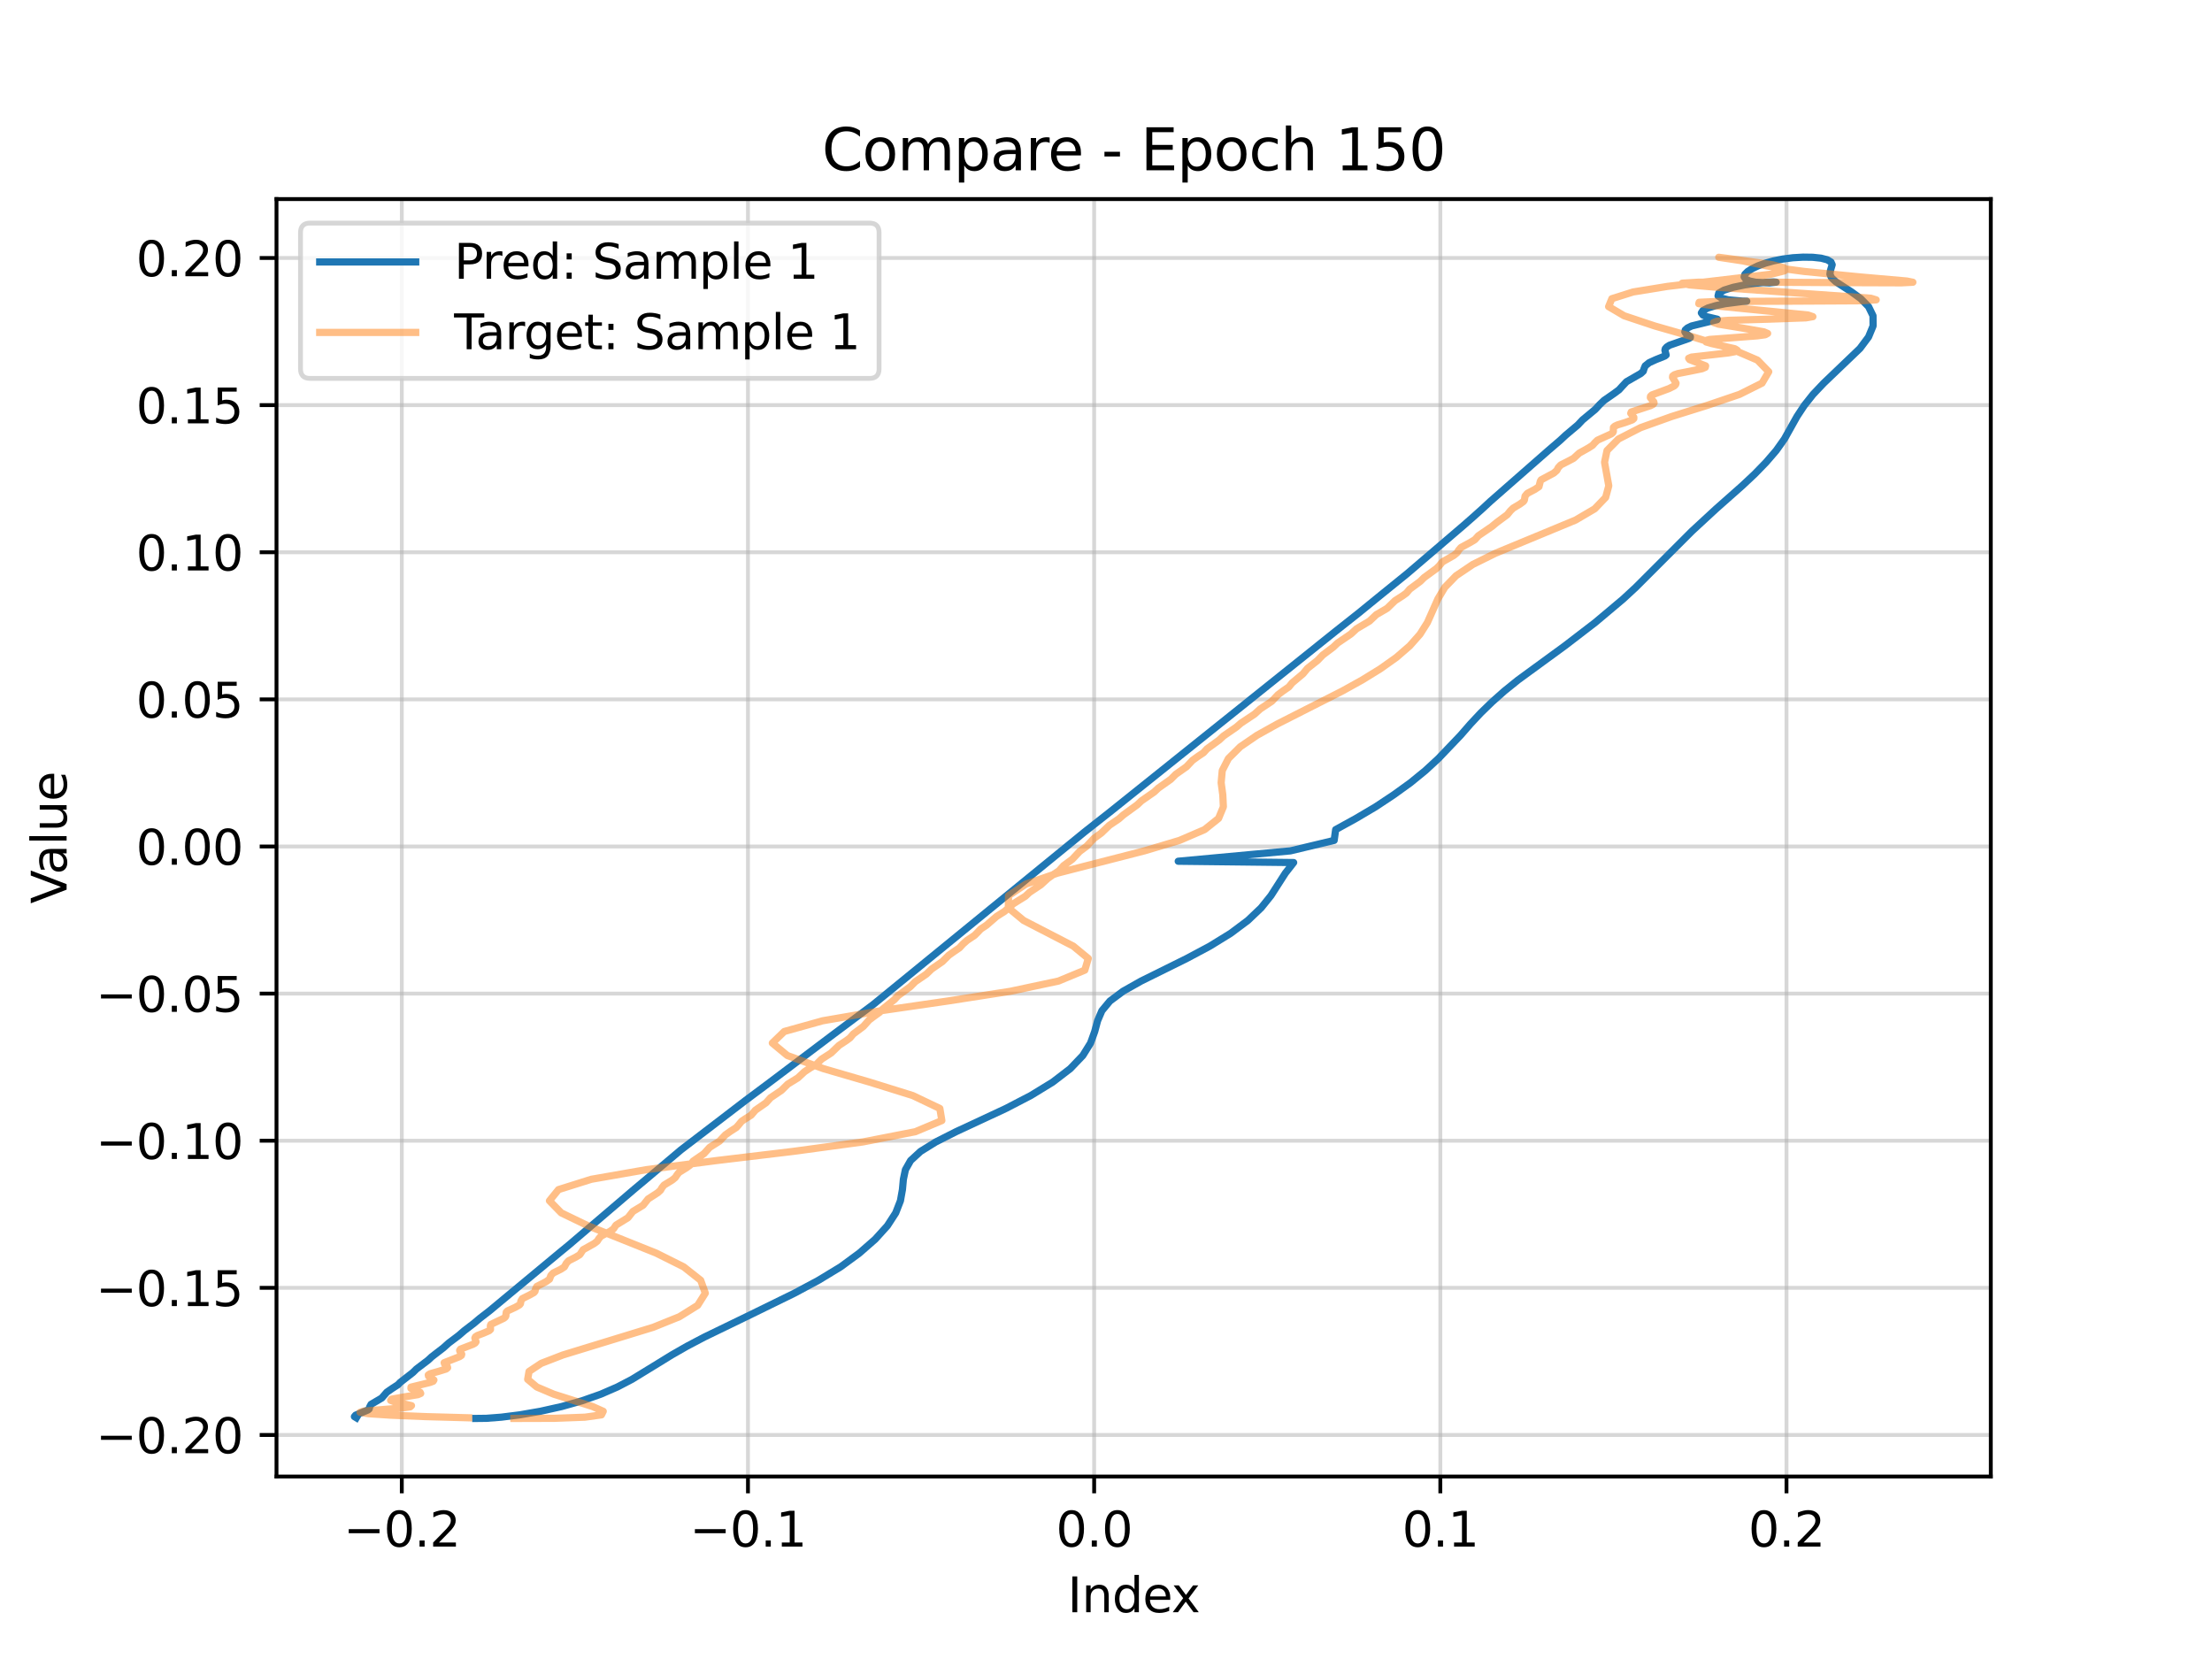 <?xml version="1.0" encoding="utf-8" standalone="no"?>
<!DOCTYPE svg PUBLIC "-//W3C//DTD SVG 1.1//EN"
  "http://www.w3.org/Graphics/SVG/1.1/DTD/svg11.dtd">
<svg xmlns:xlink="http://www.w3.org/1999/xlink" width="460.8pt" height="345.6pt" viewBox="0 0 460.8 345.6" xmlns="http://www.w3.org/2000/svg" version="1.1">
 <defs>
  <style type="text/css">*{stroke-linejoin: round; stroke-linecap: butt}</style>
 </defs>
 <g id="figure_1">
  <g id="patch_1">
   <path d="M 0 345.6 
L 460.8 345.6 
L 460.8 0 
L 0 0 
z
" style="fill: #ffffff"/>
  </g>
  <g id="axes_1">
   <g id="patch_2">
    <path d="M 57.6 307.584 
L 414.72 307.584 
L 414.72 41.472 
L 57.6 41.472 
z
" style="fill: #ffffff"/>
   </g>
   <g id="matplotlib.axis_1">
    <g id="xtick_1">
     <g id="line2d_1">
      <path d="M 83.703 307.584 
L 83.703 41.472 
" clip-path="url(#p3ad47a9508)" style="fill: none; stroke: #b0b0b0; stroke-opacity: 0.5; stroke-width: 0.8; stroke-linecap: square"/>
     </g>
     <g id="line2d_2">
      <defs>
       <path id="mff35f68453" d="M 0 0 
L 0 3.5 
" style="stroke: #000000; stroke-width: 0.8"/>
      </defs>
      <g>
       <use xlink:href="#mff35f68453" x="83.703" y="307.584" style="stroke: #000000; stroke-width: 0.8"/>
      </g>
     </g>
     <g id="text_1">
      <!-- −0.2 -->
      <g transform="translate(71.562 322.182) scale(0.1 -0.1)">
       <defs>
        <path id="DejaVuSans-2212" d="M 678 2272 
L 4684 2272 
L 4684 1741 
L 678 1741 
L 678 2272 
z
" transform="scale(0.016)"/>
        <path id="DejaVuSans-30" d="M 2034 4250 
Q 1547 4250 1301 3770 
Q 1056 3291 1056 2328 
Q 1056 1369 1301 889 
Q 1547 409 2034 409 
Q 2525 409 2770 889 
Q 3016 1369 3016 2328 
Q 3016 3291 2770 3770 
Q 2525 4250 2034 4250 
z
M 2034 4750 
Q 2819 4750 3233 4129 
Q 3647 3509 3647 2328 
Q 3647 1150 3233 529 
Q 2819 -91 2034 -91 
Q 1250 -91 836 529 
Q 422 1150 422 2328 
Q 422 3509 836 4129 
Q 1250 4750 2034 4750 
z
" transform="scale(0.016)"/>
        <path id="DejaVuSans-2e" d="M 684 794 
L 1344 794 
L 1344 0 
L 684 0 
L 684 794 
z
" transform="scale(0.016)"/>
        <path id="DejaVuSans-32" d="M 1228 531 
L 3431 531 
L 3431 0 
L 469 0 
L 469 531 
Q 828 903 1448 1529 
Q 2069 2156 2228 2338 
Q 2531 2678 2651 2914 
Q 2772 3150 2772 3378 
Q 2772 3750 2511 3984 
Q 2250 4219 1831 4219 
Q 1534 4219 1204 4116 
Q 875 4013 500 3803 
L 500 4441 
Q 881 4594 1212 4672 
Q 1544 4750 1819 4750 
Q 2544 4750 2975 4387 
Q 3406 4025 3406 3419 
Q 3406 3131 3298 2873 
Q 3191 2616 2906 2266 
Q 2828 2175 2409 1742 
Q 1991 1309 1228 531 
z
" transform="scale(0.016)"/>
       </defs>
       <use xlink:href="#DejaVuSans-2212"/>
       <use xlink:href="#DejaVuSans-30" transform="translate(83.789 0)"/>
       <use xlink:href="#DejaVuSans-2e" transform="translate(147.412 0)"/>
       <use xlink:href="#DejaVuSans-32" transform="translate(179.199 0)"/>
      </g>
     </g>
    </g>
    <g id="xtick_2">
     <g id="line2d_3">
      <path d="M 155.817 307.584 
L 155.817 41.472 
" clip-path="url(#p3ad47a9508)" style="fill: none; stroke: #b0b0b0; stroke-opacity: 0.5; stroke-width: 0.8; stroke-linecap: square"/>
     </g>
     <g id="line2d_4">
      <g>
       <use xlink:href="#mff35f68453" x="155.817" y="307.584" style="stroke: #000000; stroke-width: 0.8"/>
      </g>
     </g>
     <g id="text_2">
      <!-- −0.1 -->
      <g transform="translate(143.676 322.182) scale(0.1 -0.1)">
       <defs>
        <path id="DejaVuSans-31" d="M 794 531 
L 1825 531 
L 1825 4091 
L 703 3866 
L 703 4441 
L 1819 4666 
L 2450 4666 
L 2450 531 
L 3481 531 
L 3481 0 
L 794 0 
L 794 531 
z
" transform="scale(0.016)"/>
       </defs>
       <use xlink:href="#DejaVuSans-2212"/>
       <use xlink:href="#DejaVuSans-30" transform="translate(83.789 0)"/>
       <use xlink:href="#DejaVuSans-2e" transform="translate(147.412 0)"/>
       <use xlink:href="#DejaVuSans-31" transform="translate(179.199 0)"/>
      </g>
     </g>
    </g>
    <g id="xtick_3">
     <g id="line2d_5">
      <path d="M 227.932 307.584 
L 227.932 41.472 
" clip-path="url(#p3ad47a9508)" style="fill: none; stroke: #b0b0b0; stroke-opacity: 0.5; stroke-width: 0.8; stroke-linecap: square"/>
     </g>
     <g id="line2d_6">
      <g>
       <use xlink:href="#mff35f68453" x="227.932" y="307.584" style="stroke: #000000; stroke-width: 0.8"/>
      </g>
     </g>
     <g id="text_3">
      <!-- 0.0 -->
      <g transform="translate(219.98 322.182) scale(0.1 -0.1)">
       <use xlink:href="#DejaVuSans-30"/>
       <use xlink:href="#DejaVuSans-2e" transform="translate(63.623 0)"/>
       <use xlink:href="#DejaVuSans-30" transform="translate(95.41 0)"/>
      </g>
     </g>
    </g>
    <g id="xtick_4">
     <g id="line2d_7">
      <path d="M 300.046 307.584 
L 300.046 41.472 
" clip-path="url(#p3ad47a9508)" style="fill: none; stroke: #b0b0b0; stroke-opacity: 0.5; stroke-width: 0.8; stroke-linecap: square"/>
     </g>
     <g id="line2d_8">
      <g>
       <use xlink:href="#mff35f68453" x="300.046" y="307.584" style="stroke: #000000; stroke-width: 0.8"/>
      </g>
     </g>
     <g id="text_4">
      <!-- 0.1 -->
      <g transform="translate(292.095 322.182) scale(0.1 -0.1)">
       <use xlink:href="#DejaVuSans-30"/>
       <use xlink:href="#DejaVuSans-2e" transform="translate(63.623 0)"/>
       <use xlink:href="#DejaVuSans-31" transform="translate(95.41 0)"/>
      </g>
     </g>
    </g>
    <g id="xtick_5">
     <g id="line2d_9">
      <path d="M 372.16 307.584 
L 372.16 41.472 
" clip-path="url(#p3ad47a9508)" style="fill: none; stroke: #b0b0b0; stroke-opacity: 0.5; stroke-width: 0.8; stroke-linecap: square"/>
     </g>
     <g id="line2d_10">
      <g>
       <use xlink:href="#mff35f68453" x="372.16" y="307.584" style="stroke: #000000; stroke-width: 0.8"/>
      </g>
     </g>
     <g id="text_5">
      <!-- 0.2 -->
      <g transform="translate(364.209 322.182) scale(0.1 -0.1)">
       <use xlink:href="#DejaVuSans-30"/>
       <use xlink:href="#DejaVuSans-2e" transform="translate(63.623 0)"/>
       <use xlink:href="#DejaVuSans-32" transform="translate(95.41 0)"/>
      </g>
     </g>
    </g>
    <g id="text_6">
     <!-- Index -->
     <g transform="translate(222.394 335.861) scale(0.1 -0.1)">
      <defs>
       <path id="DejaVuSans-49" d="M 628 4666 
L 1259 4666 
L 1259 0 
L 628 0 
L 628 4666 
z
" transform="scale(0.016)"/>
       <path id="DejaVuSans-6e" d="M 3513 2113 
L 3513 0 
L 2938 0 
L 2938 2094 
Q 2938 2591 2744 2837 
Q 2550 3084 2163 3084 
Q 1697 3084 1428 2787 
Q 1159 2491 1159 1978 
L 1159 0 
L 581 0 
L 581 3500 
L 1159 3500 
L 1159 2956 
Q 1366 3272 1645 3428 
Q 1925 3584 2291 3584 
Q 2894 3584 3203 3211 
Q 3513 2838 3513 2113 
z
" transform="scale(0.016)"/>
       <path id="DejaVuSans-64" d="M 2906 2969 
L 2906 4863 
L 3481 4863 
L 3481 0 
L 2906 0 
L 2906 525 
Q 2725 213 2448 61 
Q 2172 -91 1784 -91 
Q 1150 -91 751 415 
Q 353 922 353 1747 
Q 353 2572 751 3078 
Q 1150 3584 1784 3584 
Q 2172 3584 2448 3432 
Q 2725 3281 2906 2969 
z
M 947 1747 
Q 947 1113 1208 752 
Q 1469 391 1925 391 
Q 2381 391 2643 752 
Q 2906 1113 2906 1747 
Q 2906 2381 2643 2742 
Q 2381 3103 1925 3103 
Q 1469 3103 1208 2742 
Q 947 2381 947 1747 
z
" transform="scale(0.016)"/>
       <path id="DejaVuSans-65" d="M 3597 1894 
L 3597 1613 
L 953 1613 
Q 991 1019 1311 708 
Q 1631 397 2203 397 
Q 2534 397 2845 478 
Q 3156 559 3463 722 
L 3463 178 
Q 3153 47 2828 -22 
Q 2503 -91 2169 -91 
Q 1331 -91 842 396 
Q 353 884 353 1716 
Q 353 2575 817 3079 
Q 1281 3584 2069 3584 
Q 2775 3584 3186 3129 
Q 3597 2675 3597 1894 
z
M 3022 2063 
Q 3016 2534 2758 2815 
Q 2500 3097 2075 3097 
Q 1594 3097 1305 2825 
Q 1016 2553 972 2059 
L 3022 2063 
z
" transform="scale(0.016)"/>
       <path id="DejaVuSans-78" d="M 3513 3500 
L 2247 1797 
L 3578 0 
L 2900 0 
L 1881 1375 
L 863 0 
L 184 0 
L 1544 1831 
L 300 3500 
L 978 3500 
L 1906 2253 
L 2834 3500 
L 3513 3500 
z
" transform="scale(0.016)"/>
      </defs>
      <use xlink:href="#DejaVuSans-49"/>
      <use xlink:href="#DejaVuSans-6e" transform="translate(29.492 0)"/>
      <use xlink:href="#DejaVuSans-64" transform="translate(92.871 0)"/>
      <use xlink:href="#DejaVuSans-65" transform="translate(156.348 0)"/>
      <use xlink:href="#DejaVuSans-78" transform="translate(216.121 0)"/>
     </g>
    </g>
   </g>
   <g id="matplotlib.axis_2">
    <g id="ytick_1">
     <g id="line2d_11">
      <path d="M 57.6 298.93 
L 414.72 298.93 
" clip-path="url(#p3ad47a9508)" style="fill: none; stroke: #b0b0b0; stroke-opacity: 0.5; stroke-width: 0.8; stroke-linecap: square"/>
     </g>
     <g id="line2d_12">
      <defs>
       <path id="mf32de12c0c" d="M 0 0 
L -3.5 0 
" style="stroke: #000000; stroke-width: 0.8"/>
      </defs>
      <g>
       <use xlink:href="#mf32de12c0c" x="57.6" y="298.93" style="stroke: #000000; stroke-width: 0.8"/>
      </g>
     </g>
     <g id="text_7">
      <!-- −0.20 -->
      <g transform="translate(19.955 302.729) scale(0.1 -0.1)">
       <use xlink:href="#DejaVuSans-2212"/>
       <use xlink:href="#DejaVuSans-30" transform="translate(83.789 0)"/>
       <use xlink:href="#DejaVuSans-2e" transform="translate(147.412 0)"/>
       <use xlink:href="#DejaVuSans-32" transform="translate(179.199 0)"/>
       <use xlink:href="#DejaVuSans-30" transform="translate(242.822 0)"/>
      </g>
     </g>
    </g>
    <g id="ytick_2">
     <g id="line2d_13">
      <path d="M 57.6 268.282 
L 414.72 268.282 
" clip-path="url(#p3ad47a9508)" style="fill: none; stroke: #b0b0b0; stroke-opacity: 0.5; stroke-width: 0.8; stroke-linecap: square"/>
     </g>
     <g id="line2d_14">
      <g>
       <use xlink:href="#mf32de12c0c" x="57.6" y="268.282" style="stroke: #000000; stroke-width: 0.8"/>
      </g>
     </g>
     <g id="text_8">
      <!-- −0.15 -->
      <g transform="translate(19.955 272.081) scale(0.1 -0.1)">
       <defs>
        <path id="DejaVuSans-35" d="M 691 4666 
L 3169 4666 
L 3169 4134 
L 1269 4134 
L 1269 2991 
Q 1406 3038 1543 3061 
Q 1681 3084 1819 3084 
Q 2600 3084 3056 2656 
Q 3513 2228 3513 1497 
Q 3513 744 3044 326 
Q 2575 -91 1722 -91 
Q 1428 -91 1123 -41 
Q 819 9 494 109 
L 494 744 
Q 775 591 1075 516 
Q 1375 441 1709 441 
Q 2250 441 2565 725 
Q 2881 1009 2881 1497 
Q 2881 1984 2565 2268 
Q 2250 2553 1709 2553 
Q 1456 2553 1204 2497 
Q 953 2441 691 2322 
L 691 4666 
z
" transform="scale(0.016)"/>
       </defs>
       <use xlink:href="#DejaVuSans-2212"/>
       <use xlink:href="#DejaVuSans-30" transform="translate(83.789 0)"/>
       <use xlink:href="#DejaVuSans-2e" transform="translate(147.412 0)"/>
       <use xlink:href="#DejaVuSans-31" transform="translate(179.199 0)"/>
       <use xlink:href="#DejaVuSans-35" transform="translate(242.822 0)"/>
      </g>
     </g>
    </g>
    <g id="ytick_3">
     <g id="line2d_15">
      <path d="M 57.6 237.634 
L 414.72 237.634 
" clip-path="url(#p3ad47a9508)" style="fill: none; stroke: #b0b0b0; stroke-opacity: 0.5; stroke-width: 0.8; stroke-linecap: square"/>
     </g>
     <g id="line2d_16">
      <g>
       <use xlink:href="#mf32de12c0c" x="57.6" y="237.634" style="stroke: #000000; stroke-width: 0.8"/>
      </g>
     </g>
     <g id="text_9">
      <!-- −0.10 -->
      <g transform="translate(19.955 241.433) scale(0.1 -0.1)">
       <use xlink:href="#DejaVuSans-2212"/>
       <use xlink:href="#DejaVuSans-30" transform="translate(83.789 0)"/>
       <use xlink:href="#DejaVuSans-2e" transform="translate(147.412 0)"/>
       <use xlink:href="#DejaVuSans-31" transform="translate(179.199 0)"/>
       <use xlink:href="#DejaVuSans-30" transform="translate(242.822 0)"/>
      </g>
     </g>
    </g>
    <g id="ytick_4">
     <g id="line2d_17">
      <path d="M 57.6 206.986 
L 414.72 206.986 
" clip-path="url(#p3ad47a9508)" style="fill: none; stroke: #b0b0b0; stroke-opacity: 0.5; stroke-width: 0.8; stroke-linecap: square"/>
     </g>
     <g id="line2d_18">
      <g>
       <use xlink:href="#mf32de12c0c" x="57.6" y="206.986" style="stroke: #000000; stroke-width: 0.8"/>
      </g>
     </g>
     <g id="text_10">
      <!-- −0.05 -->
      <g transform="translate(19.955 210.785) scale(0.1 -0.1)">
       <use xlink:href="#DejaVuSans-2212"/>
       <use xlink:href="#DejaVuSans-30" transform="translate(83.789 0)"/>
       <use xlink:href="#DejaVuSans-2e" transform="translate(147.412 0)"/>
       <use xlink:href="#DejaVuSans-30" transform="translate(179.199 0)"/>
       <use xlink:href="#DejaVuSans-35" transform="translate(242.822 0)"/>
      </g>
     </g>
    </g>
    <g id="ytick_5">
     <g id="line2d_19">
      <path d="M 57.6 176.338 
L 414.72 176.338 
" clip-path="url(#p3ad47a9508)" style="fill: none; stroke: #b0b0b0; stroke-opacity: 0.5; stroke-width: 0.8; stroke-linecap: square"/>
     </g>
     <g id="line2d_20">
      <g>
       <use xlink:href="#mf32de12c0c" x="57.6" y="176.338" style="stroke: #000000; stroke-width: 0.8"/>
      </g>
     </g>
     <g id="text_11">
      <!-- 0.00 -->
      <g transform="translate(28.334 180.137) scale(0.1 -0.1)">
       <use xlink:href="#DejaVuSans-30"/>
       <use xlink:href="#DejaVuSans-2e" transform="translate(63.623 0)"/>
       <use xlink:href="#DejaVuSans-30" transform="translate(95.41 0)"/>
       <use xlink:href="#DejaVuSans-30" transform="translate(159.033 0)"/>
      </g>
     </g>
    </g>
    <g id="ytick_6">
     <g id="line2d_21">
      <path d="M 57.6 145.69 
L 414.72 145.69 
" clip-path="url(#p3ad47a9508)" style="fill: none; stroke: #b0b0b0; stroke-opacity: 0.5; stroke-width: 0.8; stroke-linecap: square"/>
     </g>
     <g id="line2d_22">
      <g>
       <use xlink:href="#mf32de12c0c" x="57.6" y="145.69" style="stroke: #000000; stroke-width: 0.8"/>
      </g>
     </g>
     <g id="text_12">
      <!-- 0.05 -->
      <g transform="translate(28.334 149.489) scale(0.1 -0.1)">
       <use xlink:href="#DejaVuSans-30"/>
       <use xlink:href="#DejaVuSans-2e" transform="translate(63.623 0)"/>
       <use xlink:href="#DejaVuSans-30" transform="translate(95.41 0)"/>
       <use xlink:href="#DejaVuSans-35" transform="translate(159.033 0)"/>
      </g>
     </g>
    </g>
    <g id="ytick_7">
     <g id="line2d_23">
      <path d="M 57.6 115.042 
L 414.72 115.042 
" clip-path="url(#p3ad47a9508)" style="fill: none; stroke: #b0b0b0; stroke-opacity: 0.5; stroke-width: 0.8; stroke-linecap: square"/>
     </g>
     <g id="line2d_24">
      <g>
       <use xlink:href="#mf32de12c0c" x="57.6" y="115.042" style="stroke: #000000; stroke-width: 0.8"/>
      </g>
     </g>
     <g id="text_13">
      <!-- 0.10 -->
      <g transform="translate(28.334 118.841) scale(0.1 -0.1)">
       <use xlink:href="#DejaVuSans-30"/>
       <use xlink:href="#DejaVuSans-2e" transform="translate(63.623 0)"/>
       <use xlink:href="#DejaVuSans-31" transform="translate(95.41 0)"/>
       <use xlink:href="#DejaVuSans-30" transform="translate(159.033 0)"/>
      </g>
     </g>
    </g>
    <g id="ytick_8">
     <g id="line2d_25">
      <path d="M 57.6 84.394 
L 414.72 84.394 
" clip-path="url(#p3ad47a9508)" style="fill: none; stroke: #b0b0b0; stroke-opacity: 0.5; stroke-width: 0.8; stroke-linecap: square"/>
     </g>
     <g id="line2d_26">
      <g>
       <use xlink:href="#mf32de12c0c" x="57.6" y="84.394" style="stroke: #000000; stroke-width: 0.8"/>
      </g>
     </g>
     <g id="text_14">
      <!-- 0.15 -->
      <g transform="translate(28.334 88.193) scale(0.1 -0.1)">
       <use xlink:href="#DejaVuSans-30"/>
       <use xlink:href="#DejaVuSans-2e" transform="translate(63.623 0)"/>
       <use xlink:href="#DejaVuSans-31" transform="translate(95.41 0)"/>
       <use xlink:href="#DejaVuSans-35" transform="translate(159.033 0)"/>
      </g>
     </g>
    </g>
    <g id="ytick_9">
     <g id="line2d_27">
      <path d="M 57.6 53.746 
L 414.72 53.746 
" clip-path="url(#p3ad47a9508)" style="fill: none; stroke: #b0b0b0; stroke-opacity: 0.5; stroke-width: 0.8; stroke-linecap: square"/>
     </g>
     <g id="line2d_28">
      <g>
       <use xlink:href="#mf32de12c0c" x="57.6" y="53.746" style="stroke: #000000; stroke-width: 0.8"/>
      </g>
     </g>
     <g id="text_15">
      <!-- 0.20 -->
      <g transform="translate(28.334 57.545) scale(0.1 -0.1)">
       <use xlink:href="#DejaVuSans-30"/>
       <use xlink:href="#DejaVuSans-2e" transform="translate(63.623 0)"/>
       <use xlink:href="#DejaVuSans-32" transform="translate(95.41 0)"/>
       <use xlink:href="#DejaVuSans-30" transform="translate(159.033 0)"/>
      </g>
     </g>
    </g>
    <g id="text_16">
     <!-- Value -->
     <g transform="translate(13.875 188.259) rotate(-90) scale(0.1 -0.1)">
      <defs>
       <path id="DejaVuSans-56" d="M 1831 0 
L 50 4666 
L 709 4666 
L 2188 738 
L 3669 4666 
L 4325 4666 
L 2547 0 
L 1831 0 
z
" transform="scale(0.016)"/>
       <path id="DejaVuSans-61" d="M 2194 1759 
Q 1497 1759 1228 1600 
Q 959 1441 959 1056 
Q 959 750 1161 570 
Q 1363 391 1709 391 
Q 2188 391 2477 730 
Q 2766 1069 2766 1631 
L 2766 1759 
L 2194 1759 
z
M 3341 1997 
L 3341 0 
L 2766 0 
L 2766 531 
Q 2569 213 2275 61 
Q 1981 -91 1556 -91 
Q 1019 -91 701 211 
Q 384 513 384 1019 
Q 384 1609 779 1909 
Q 1175 2209 1959 2209 
L 2766 2209 
L 2766 2266 
Q 2766 2663 2505 2880 
Q 2244 3097 1772 3097 
Q 1472 3097 1187 3025 
Q 903 2953 641 2809 
L 641 3341 
Q 956 3463 1253 3523 
Q 1550 3584 1831 3584 
Q 2591 3584 2966 3190 
Q 3341 2797 3341 1997 
z
" transform="scale(0.016)"/>
       <path id="DejaVuSans-6c" d="M 603 4863 
L 1178 4863 
L 1178 0 
L 603 0 
L 603 4863 
z
" transform="scale(0.016)"/>
       <path id="DejaVuSans-75" d="M 544 1381 
L 544 3500 
L 1119 3500 
L 1119 1403 
Q 1119 906 1312 657 
Q 1506 409 1894 409 
Q 2359 409 2629 706 
Q 2900 1003 2900 1516 
L 2900 3500 
L 3475 3500 
L 3475 0 
L 2900 0 
L 2900 538 
Q 2691 219 2414 64 
Q 2138 -91 1772 -91 
Q 1169 -91 856 284 
Q 544 659 544 1381 
z
M 1991 3584 
L 1991 3584 
z
" transform="scale(0.016)"/>
      </defs>
      <use xlink:href="#DejaVuSans-56"/>
      <use xlink:href="#DejaVuSans-61" transform="translate(60.658 0)"/>
      <use xlink:href="#DejaVuSans-6c" transform="translate(121.938 0)"/>
      <use xlink:href="#DejaVuSans-75" transform="translate(149.721 0)"/>
      <use xlink:href="#DejaVuSans-65" transform="translate(213.1 0)"/>
     </g>
    </g>
   </g>
   <g id="line2d_29">
    <path d="M 99.106 295.488 
L 101.312 295.462 
L 104.425 295.223 
L 108.269 294.739 
L 112.564 293.997 
L 116.991 293.01 
L 121.258 291.807 
L 125.161 290.432 
L 128.614 288.93 
L 131.653 287.344 
L 137.097 284.009 
L 139.925 282.267 
L 143.094 280.453 
L 146.731 278.538 
L 155.486 274.296 
L 165.499 269.392 
L 170.51 266.706 
L 175.126 263.905 
L 179.027 261.039 
L 182.31 258.168 
L 184.854 255.358 
L 186.594 252.669 
L 187.575 250.146 
L 187.993 247.814 
L 188.192 245.667 
L 188.615 243.67 
L 189.698 241.76 
L 191.767 239.859 
L 194.955 237.881 
L 199.157 235.755 
L 209.543 230.915 
L 214.728 228.225 
L 219.29 225.432 
L 222.953 222.621 
L 225.572 219.883 
L 227.184 217.288 
L 228.051 214.877 
L 228.648 212.647 
L 229.541 210.557 
L 231.217 208.536 
L 233.945 206.5 
L 237.715 204.372 
L 247.224 199.666 
L 252.044 197.092 
L 256.368 194.429 
L 259.956 191.746 
L 262.724 189.112 
L 264.76 186.578 
L 267.771 181.883 
L 269.492 179.683 
L 245.449 179.412 
L 268.813 177.251 
L 277.93 175.069 
L 278.242 172.824 
L 282.478 170.492 
L 286.572 168.072 
L 290.325 165.583 
L 293.828 163.056 
L 296.927 160.526 
L 299.636 158.024 
L 304.269 153.172 
L 306.311 150.826 
L 308.47 148.518 
L 310.826 146.229 
L 313.404 143.941 
L 316.262 141.638 
L 325.971 134.549 
L 332.315 129.678 
L 338.147 124.774 
L 340.771 122.345 
L 352.463 110.651 
L 357.498 106 
L 362.919 101.2 
L 365.53 98.753 
L 367.914 96.298 
L 370.016 93.858 
L 371.724 91.452 
L 374.347 86.765 
L 375.867 84.461 
L 377.695 82.153 
L 379.913 79.815 
L 387.463 72.588 
L 389.25 70.197 
L 390.196 67.906 
L 390.181 65.78 
L 389.253 63.874 
L 387.634 62.22 
L 385.722 60.823 
L 382.432 58.691 
L 381.535 57.86 
L 381.207 57.116 
L 381.297 56.422 
L 381.674 55.143 
L 381.426 54.585 
L 380.664 54.122 
L 379.365 53.784 
L 377.625 53.596 
L 375.613 53.568 
L 373.484 53.695 
L 371.396 53.963 
L 369.465 54.347 
L 367.748 54.822 
L 366.267 55.364 
L 365.038 55.947 
L 364.093 56.547 
L 363.498 57.138 
L 363.332 57.688 
L 363.662 58.166 
L 364.498 58.542 
L 365.752 58.795 
L 368.644 58.931 
L 370.004 58.78 
L 369.474 58.736 
L 368.064 58.792 
L 365.952 58.991 
L 363.476 59.349 
L 361.069 59.847 
L 359.151 60.441 
L 358.047 61.065 
L 357.905 61.647 
L 358.659 62.126 
L 360.047 62.465 
L 363.075 62.733 
L 363.884 62.74 
L 362.979 62.806 
L 359.414 63.263 
L 357.428 63.67 
L 355.789 64.159 
L 354.754 64.682 
L 354.425 65.185 
L 354.746 65.622 
L 355.519 65.967 
L 357.75 66.494 
L 357.703 66.599 
L 352.385 67.91 
L 351.536 68.325 
L 351.072 68.738 
L 350.981 69.122 
L 351.185 69.458 
L 352.146 70.158 
L 352.13 70.331 
L 351.816 70.51 
L 347.781 71.924 
L 347.22 72.287 
L 346.912 72.64 
L 346.836 72.968 
L 347.088 73.956 
L 346.82 74.166 
L 344.941 74.919 
L 343.551 75.553 
L 342.729 76.214 
L 342.479 76.815 
L 342.322 77.332 
L 341.792 77.816 
L 338.826 79.521 
L 337.999 80.403 
L 337.265 81.208 
L 336.195 81.999 
L 334.156 83.41 
L 333.274 84.251 
L 332.301 85.298 
L 329.673 87.481 
L 328.699 88.519 
L 326.158 90.66 
L 325.037 91.706 
L 322.538 93.851 
L 310.425 104.477 
L 308.951 105.849 
L 306.795 107.781 
L 304.937 109.412 
L 293.13 119.508 
L 287.821 123.808 
L 282.941 127.781 
L 278.202 131.528 
L 231.116 169.236 
L 225.955 173.295 
L 181.887 209.278 
L 172.996 215.932 
L 159.864 225.842 
L 155.348 229.209 
L 141.851 239.541 
L 134.39 245.837 
L 132.193 247.673 
L 118.546 259.327 
L 116.68 260.857 
L 101.957 273.086 
L 99.95 274.638 
L 98.754 275.648 
L 96.715 277.207 
L 95.546 278.219 
L 93.467 279.784 
L 92.339 280.796 
L 89.97 282.62 
L 89.157 283.37 
L 86.759 285.186 
L 86.001 285.93 
L 83.351 287.992 
L 82.888 288.475 
L 81.732 289.219 
L 80.576 290.021 
L 79.525 291.237 
L 77.294 292.552 
L 77.019 293.069 
L 76.897 293.516 
L 76.64 293.732 
L 75.475 294.217 
L 74.078 294.809 
L 73.833 295.106 
L 74.238 295.351 
L 74.238 295.351 
" clip-path="url(#p3ad47a9508)" style="fill: none; stroke: #1f77b4; stroke-width: 1.5; stroke-linecap: square"/>
   </g>
   <g id="line2d_30">
    <path d="M 107.058 295.488 
L 115.545 295.462 
L 121.875 295.223 
L 125.295 294.739 
L 125.663 293.997 
L 123.454 293.01 
L 115.35 290.432 
L 111.813 288.93 
L 109.924 287.344 
L 110.207 285.7 
L 112.75 284.009 
L 117.258 282.267 
L 136.082 276.495 
L 141.532 274.296 
L 145.336 271.928 
L 146.929 269.392 
L 145.966 266.706 
L 142.42 263.905 
L 136.683 261.039 
L 122.505 255.358 
L 116.927 252.669 
L 114.459 250.146 
L 116.35 247.814 
L 123.174 245.667 
L 134.594 243.67 
L 149.303 241.76 
L 165.2 239.859 
L 179.782 237.881 
L 190.679 235.755 
L 196.205 233.436 
L 195.786 230.915 
L 190.146 228.225 
L 181.179 225.432 
L 171.537 222.621 
L 164.015 219.883 
L 160.889 217.288 
L 163.381 214.877 
L 171.376 212.647 
L 183.483 210.557 
L 197.399 208.536 
L 210.502 206.5 
L 220.504 204.372 
L 225.987 202.099 
L 226.708 199.666 
L 223.583 197.092 
L 213.232 191.746 
L 210.052 189.112 
L 210.098 186.578 
L 213.715 184.171 
L 220.334 181.883 
L 238.399 177.251 
L 245.715 175.069 
L 250.93 172.824 
L 253.847 170.492 
L 254.852 168.072 
L 254.73 165.583 
L 254.39 163.056 
L 254.616 160.526 
L 255.895 158.024 
L 258.365 155.57 
L 261.869 153.172 
L 266.08 150.826 
L 279.651 143.941 
L 283.797 141.638 
L 287.577 139.308 
L 290.901 136.946 
L 293.671 134.549 
L 295.815 132.124 
L 297.358 129.678 
L 299.535 124.774 
L 300.989 122.345 
L 303.311 119.946 
L 306.817 117.583 
L 311.532 115.255 
L 328.222 108.34 
L 332.204 106 
L 334.486 103.62 
L 335.138 101.2 
L 334.256 96.298 
L 334.771 93.858 
L 337.155 91.452 
L 341.759 89.089 
L 348.246 86.765 
L 355.607 84.461 
L 362.388 82.153 
L 367.063 79.815 
L 368.459 77.435 
L 366.113 75.017 
L 360.449 72.588 
L 352.718 70.197 
L 344.716 67.906 
L 338.337 65.78 
L 335.103 63.874 
L 335.781 62.22 
L 340.211 60.823 
L 347.367 59.661 
L 368.967 57.116 
L 371.741 56.422 
L 371.613 55.763 
L 369.227 55.143 
L 362.062 54.122 
L 358.05 53.596 
L 363.044 54.347 
L 367.917 55.364 
L 371.343 55.947 
L 375.837 56.547 
L 387.461 57.688 
L 397.228 58.542 
L 398.487 58.795 
L 396.145 58.919 
L 381.158 58.866 
L 360.968 58.736 
L 353.687 58.792 
L 350.45 58.991 
L 351.905 59.349 
L 357.665 59.847 
L 389.728 62.126 
L 390.843 62.465 
L 387.661 62.659 
L 372.573 62.74 
L 357.54 62.806 
L 353.966 62.972 
L 353.884 63.263 
L 356.937 63.67 
L 376.653 65.622 
L 377.656 65.967 
L 376.214 66.214 
L 368.341 66.494 
L 359.968 66.733 
L 357.619 66.925 
L 356.984 67.189 
L 357.96 67.523 
L 362.871 68.325 
L 367.433 69.122 
L 368.229 69.458 
L 367.733 69.739 
L 366.052 69.967 
L 356.118 70.714 
L 355.215 70.957 
L 355.42 71.244 
L 356.564 71.571 
L 361.384 72.64 
L 361.911 72.968 
L 361.447 73.262 
L 360.057 73.519 
L 352.362 74.389 
L 351.774 74.639 
L 351.984 74.919 
L 355.314 76.214 
L 355.242 76.525 
L 354.564 76.815 
L 352.036 77.332 
L 349.557 77.816 
L 348.804 78.068 
L 348.446 78.334 
L 348.417 78.616 
L 349.152 79.824 
L 349.058 80.118 
L 348.776 80.403 
L 347.692 80.945 
L 344.118 82.272 
L 343.83 82.551 
L 343.797 82.835 
L 344.26 83.41 
L 344.51 83.696 
L 344.576 83.977 
L 344.35 84.251 
L 343.793 84.519 
L 339.817 85.825 
L 339.711 86.096 
L 340.147 86.653 
L 340.359 86.933 
L 340.351 87.21 
L 340.034 87.481 
L 338.593 88.006 
L 336.944 88.519 
L 336.394 88.777 
L 336.107 89.04 
L 336.081 89.578 
L 336.099 89.851 
L 335.976 90.123 
L 335.652 90.393 
L 334.489 90.923 
L 332.77 91.706 
L 332.223 92.236 
L 331.75 92.775 
L 330.911 93.314 
L 328.987 94.389 
L 327.797 95.483 
L 326.763 96.033 
L 325.135 96.859 
L 324.611 97.418 
L 324.323 97.984 
L 323.68 98.549 
L 321.06 99.953 
L 320.88 100.238 
L 320.594 101.384 
L 319.75 101.947 
L 318.161 102.784 
L 317.699 103.347 
L 317.551 104.197 
L 317.359 104.477 
L 316.6 105.028 
L 315.223 105.849 
L 314.655 106.401 
L 313.977 107.234 
L 312.863 108.052 
L 311.77 108.865 
L 310.78 109.686 
L 307.98 111.599 
L 307.244 112.42 
L 306.349 112.965 
L 304.341 114.055 
L 303.87 114.606 
L 303.519 115.158 
L 302.849 115.704 
L 300.473 117.058 
L 299.8 117.883 
L 299.247 118.431 
L 296.668 120.317 
L 295.835 121.132 
L 293.664 122.737 
L 292.987 123.541 
L 292.253 124.074 
L 290.611 125.133 
L 288.963 126.728 
L 286.705 128.047 
L 285.291 129.385 
L 282.596 130.985 
L 281.413 132.073 
L 278.621 133.976 
L 277.75 134.805 
L 275.548 136.461 
L 274.474 137.576 
L 272.368 139.238 
L 271.447 140.351 
L 269.157 142.276 
L 268.49 143.101 
L 267.305 143.917 
L 266.228 144.729 
L 264.942 146.086 
L 262.521 147.695 
L 261.329 148.775 
L 258.509 150.648 
L 257.574 151.457 
L 254.857 153.332 
L 254.002 154.139 
L 251.435 156.007 
L 250.7 156.811 
L 249.505 157.606 
L 248.419 158.399 
L 247.169 159.726 
L 244.938 161.299 
L 243.877 162.355 
L 241.285 164.191 
L 240.438 164.985 
L 237.776 166.836 
L 236.937 167.637 
L 234.001 169.775 
L 233.081 170.585 
L 231.1 171.932 
L 229.39 173.566 
L 227.896 174.651 
L 226.355 176.288 
L 224.906 177.369 
L 223.381 178.995 
L 221.566 180.333 
L 220.596 181.408 
L 219.385 182.206 
L 218.261 183.001 
L 216.811 184.33 
L 214.443 185.911 
L 213.596 186.707 
L 212.321 187.497 
L 211.076 188.284 
L 209.26 189.867 
L 207.607 190.914 
L 205.482 192.754 
L 204.299 193.536 
L 203.555 194.323 
L 203.033 194.847 
L 201.474 195.886 
L 200.591 196.667 
L 199.874 197.451 
L 198.726 198.23 
L 197.637 199.007 
L 196.325 200.313 
L 194.068 201.874 
L 192.979 202.925 
L 190.671 204.498 
L 189.617 205.56 
L 187.08 207.411 
L 186.345 208.214 
L 183.713 210.347 
L 183.245 210.884 
L 182.122 211.682 
L 181.061 212.478 
L 179.867 213.813 
L 177.753 215.4 
L 177.08 216.197 
L 176.38 216.725 
L 174.791 217.772 
L 173.146 219.35 
L 171.132 220.649 
L 170.09 221.696 
L 168.783 222.473 
L 167.604 223.25 
L 166.2 224.553 
L 164.108 225.842 
L 162.788 227.143 
L 160.509 228.689 
L 159.579 229.728 
L 157.361 231.271 
L 156.477 232.308 
L 155.244 233.078 
L 154.483 233.59 
L 153.845 234.366 
L 153.384 234.885 
L 152.181 235.656 
L 151.094 236.427 
L 149.876 237.728 
L 147.839 239.018 
L 146.65 240.328 
L 144.381 241.889 
L 143.8 242.681 
L 143.097 243.206 
L 141.427 244.25 
L 141.018 244.778 
L 140.672 245.309 
L 140.025 245.837 
L 138.325 246.881 
L 137.903 247.408 
L 137.605 247.938 
L 137.022 248.465 
L 135.016 249.766 
L 133.964 251.078 
L 131.839 252.37 
L 130.813 253.675 
L 128.321 255.215 
L 127.807 255.994 
L 127.086 256.509 
L 125.18 257.526 
L 124.74 258.041 
L 124.421 258.559 
L 123.741 259.073 
L 121.469 260.341 
L 120.785 261.373 
L 119.948 261.882 
L 118.461 262.64 
L 117.984 263.151 
L 117.569 263.925 
L 116.779 264.434 
L 115.246 265.189 
L 114.758 265.699 
L 114.479 266.473 
L 113.774 266.983 
L 111.829 267.989 
L 111.566 268.501 
L 111.448 269.018 
L 111.225 269.275 
L 110.312 269.781 
L 108.809 270.534 
L 108.502 271.046 
L 108.432 271.565 
L 108.244 271.823 
L 107.353 272.332 
L 105.727 273.086 
L 105.468 273.341 
L 105.396 273.86 
L 105.389 274.121 
L 105.25 274.381 
L 104.914 274.638 
L 102.251 275.904 
L 102.148 276.162 
L 102.184 276.948 
L 101.913 277.207 
L 100.741 277.716 
L 99.435 278.219 
L 99.054 278.474 
L 98.926 278.733 
L 99.165 279.523 
L 98.984 279.784 
L 98.532 280.042 
L 95.927 281.05 
L 95.751 281.307 
L 95.832 281.569 
L 96.188 282.099 
L 96.114 282.362 
L 95.725 282.62 
L 92.527 283.875 
L 92.605 284.135 
L 93.178 284.665 
L 93.248 284.928 
L 92.955 285.186 
L 91.342 285.685 
L 89.595 286.177 
L 89.214 286.428 
L 89.27 286.687 
L 90.391 287.483 
L 90.239 287.741 
L 89.578 287.992 
L 85.613 288.963 
L 85.604 289.219 
L 86.878 289.753 
L 87.508 290.021 
L 87.641 290.283 
L 87.068 290.533 
L 84.178 291.005 
L 81.557 291.478 
L 81.38 291.731 
L 82.109 291.999 
L 85.721 292.82 
L 85.449 293.069 
L 83.859 293.3 
L 75.74 293.961 
L 75.008 294.217 
L 76.787 294.504 
L 81.426 294.809 
L 88.66 295.106 
L 97.628 295.351 
L 97.628 295.351 
" clip-path="url(#p3ad47a9508)" style="fill: none; stroke: #ff7f0e; stroke-opacity: 0.5; stroke-width: 1.5; stroke-linecap: square"/>
   </g>
   <g id="patch_3">
    <path d="M 57.6 307.584 
L 57.6 41.472 
" style="fill: none; stroke: #000000; stroke-width: 0.8; stroke-linejoin: miter; stroke-linecap: square"/>
   </g>
   <g id="patch_4">
    <path d="M 414.72 307.584 
L 414.72 41.472 
" style="fill: none; stroke: #000000; stroke-width: 0.8; stroke-linejoin: miter; stroke-linecap: square"/>
   </g>
   <g id="patch_5">
    <path d="M 57.6 307.584 
L 414.72 307.584 
" style="fill: none; stroke: #000000; stroke-width: 0.8; stroke-linejoin: miter; stroke-linecap: square"/>
   </g>
   <g id="patch_6">
    <path d="M 57.6 41.472 
L 414.72 41.472 
" style="fill: none; stroke: #000000; stroke-width: 0.8; stroke-linejoin: miter; stroke-linecap: square"/>
   </g>
   <g id="text_17">
    <!-- Compare - Epoch 150 -->
    <g transform="translate(171.234 35.472) scale(0.12 -0.12)">
     <defs>
      <path id="DejaVuSans-43" d="M 4122 4306 
L 4122 3641 
Q 3803 3938 3442 4084 
Q 3081 4231 2675 4231 
Q 1875 4231 1450 3742 
Q 1025 3253 1025 2328 
Q 1025 1406 1450 917 
Q 1875 428 2675 428 
Q 3081 428 3442 575 
Q 3803 722 4122 1019 
L 4122 359 
Q 3791 134 3420 21 
Q 3050 -91 2638 -91 
Q 1578 -91 968 557 
Q 359 1206 359 2328 
Q 359 3453 968 4101 
Q 1578 4750 2638 4750 
Q 3056 4750 3426 4639 
Q 3797 4528 4122 4306 
z
" transform="scale(0.016)"/>
      <path id="DejaVuSans-6f" d="M 1959 3097 
Q 1497 3097 1228 2736 
Q 959 2375 959 1747 
Q 959 1119 1226 758 
Q 1494 397 1959 397 
Q 2419 397 2687 759 
Q 2956 1122 2956 1747 
Q 2956 2369 2687 2733 
Q 2419 3097 1959 3097 
z
M 1959 3584 
Q 2709 3584 3137 3096 
Q 3566 2609 3566 1747 
Q 3566 888 3137 398 
Q 2709 -91 1959 -91 
Q 1206 -91 779 398 
Q 353 888 353 1747 
Q 353 2609 779 3096 
Q 1206 3584 1959 3584 
z
" transform="scale(0.016)"/>
      <path id="DejaVuSans-6d" d="M 3328 2828 
Q 3544 3216 3844 3400 
Q 4144 3584 4550 3584 
Q 5097 3584 5394 3201 
Q 5691 2819 5691 2113 
L 5691 0 
L 5113 0 
L 5113 2094 
Q 5113 2597 4934 2840 
Q 4756 3084 4391 3084 
Q 3944 3084 3684 2787 
Q 3425 2491 3425 1978 
L 3425 0 
L 2847 0 
L 2847 2094 
Q 2847 2600 2669 2842 
Q 2491 3084 2119 3084 
Q 1678 3084 1418 2786 
Q 1159 2488 1159 1978 
L 1159 0 
L 581 0 
L 581 3500 
L 1159 3500 
L 1159 2956 
Q 1356 3278 1631 3431 
Q 1906 3584 2284 3584 
Q 2666 3584 2933 3390 
Q 3200 3197 3328 2828 
z
" transform="scale(0.016)"/>
      <path id="DejaVuSans-70" d="M 1159 525 
L 1159 -1331 
L 581 -1331 
L 581 3500 
L 1159 3500 
L 1159 2969 
Q 1341 3281 1617 3432 
Q 1894 3584 2278 3584 
Q 2916 3584 3314 3078 
Q 3713 2572 3713 1747 
Q 3713 922 3314 415 
Q 2916 -91 2278 -91 
Q 1894 -91 1617 61 
Q 1341 213 1159 525 
z
M 3116 1747 
Q 3116 2381 2855 2742 
Q 2594 3103 2138 3103 
Q 1681 3103 1420 2742 
Q 1159 2381 1159 1747 
Q 1159 1113 1420 752 
Q 1681 391 2138 391 
Q 2594 391 2855 752 
Q 3116 1113 3116 1747 
z
" transform="scale(0.016)"/>
      <path id="DejaVuSans-72" d="M 2631 2963 
Q 2534 3019 2420 3045 
Q 2306 3072 2169 3072 
Q 1681 3072 1420 2755 
Q 1159 2438 1159 1844 
L 1159 0 
L 581 0 
L 581 3500 
L 1159 3500 
L 1159 2956 
Q 1341 3275 1631 3429 
Q 1922 3584 2338 3584 
Q 2397 3584 2469 3576 
Q 2541 3569 2628 3553 
L 2631 2963 
z
" transform="scale(0.016)"/>
      <path id="DejaVuSans-20" transform="scale(0.016)"/>
      <path id="DejaVuSans-2d" d="M 313 2009 
L 1997 2009 
L 1997 1497 
L 313 1497 
L 313 2009 
z
" transform="scale(0.016)"/>
      <path id="DejaVuSans-45" d="M 628 4666 
L 3578 4666 
L 3578 4134 
L 1259 4134 
L 1259 2753 
L 3481 2753 
L 3481 2222 
L 1259 2222 
L 1259 531 
L 3634 531 
L 3634 0 
L 628 0 
L 628 4666 
z
" transform="scale(0.016)"/>
      <path id="DejaVuSans-63" d="M 3122 3366 
L 3122 2828 
Q 2878 2963 2633 3030 
Q 2388 3097 2138 3097 
Q 1578 3097 1268 2742 
Q 959 2388 959 1747 
Q 959 1106 1268 751 
Q 1578 397 2138 397 
Q 2388 397 2633 464 
Q 2878 531 3122 666 
L 3122 134 
Q 2881 22 2623 -34 
Q 2366 -91 2075 -91 
Q 1284 -91 818 406 
Q 353 903 353 1747 
Q 353 2603 823 3093 
Q 1294 3584 2113 3584 
Q 2378 3584 2631 3529 
Q 2884 3475 3122 3366 
z
" transform="scale(0.016)"/>
      <path id="DejaVuSans-68" d="M 3513 2113 
L 3513 0 
L 2938 0 
L 2938 2094 
Q 2938 2591 2744 2837 
Q 2550 3084 2163 3084 
Q 1697 3084 1428 2787 
Q 1159 2491 1159 1978 
L 1159 0 
L 581 0 
L 581 4863 
L 1159 4863 
L 1159 2956 
Q 1366 3272 1645 3428 
Q 1925 3584 2291 3584 
Q 2894 3584 3203 3211 
Q 3513 2838 3513 2113 
z
" transform="scale(0.016)"/>
     </defs>
     <use xlink:href="#DejaVuSans-43"/>
     <use xlink:href="#DejaVuSans-6f" transform="translate(69.824 0)"/>
     <use xlink:href="#DejaVuSans-6d" transform="translate(131.006 0)"/>
     <use xlink:href="#DejaVuSans-70" transform="translate(228.418 0)"/>
     <use xlink:href="#DejaVuSans-61" transform="translate(291.895 0)"/>
     <use xlink:href="#DejaVuSans-72" transform="translate(353.174 0)"/>
     <use xlink:href="#DejaVuSans-65" transform="translate(392.037 0)"/>
     <use xlink:href="#DejaVuSans-20" transform="translate(453.561 0)"/>
     <use xlink:href="#DejaVuSans-2d" transform="translate(485.348 0)"/>
     <use xlink:href="#DejaVuSans-20" transform="translate(521.432 0)"/>
     <use xlink:href="#DejaVuSans-45" transform="translate(553.219 0)"/>
     <use xlink:href="#DejaVuSans-70" transform="translate(616.402 0)"/>
     <use xlink:href="#DejaVuSans-6f" transform="translate(679.879 0)"/>
     <use xlink:href="#DejaVuSans-63" transform="translate(741.061 0)"/>
     <use xlink:href="#DejaVuSans-68" transform="translate(796.041 0)"/>
     <use xlink:href="#DejaVuSans-20" transform="translate(859.42 0)"/>
     <use xlink:href="#DejaVuSans-31" transform="translate(891.207 0)"/>
     <use xlink:href="#DejaVuSans-35" transform="translate(954.83 0)"/>
     <use xlink:href="#DejaVuSans-30" transform="translate(1018.453 0)"/>
    </g>
   </g>
   <g id="legend_1">
    <g id="patch_7">
     <path d="M 64.6 78.828 
L 181.128 78.828 
Q 183.128 78.828 183.128 76.828 
L 183.128 48.472 
Q 183.128 46.472 181.128 46.472 
L 64.6 46.472 
Q 62.6 46.472 62.6 48.472 
L 62.6 76.828 
Q 62.6 78.828 64.6 78.828 
z
" style="fill: #ffffff; opacity: 0.8; stroke: #cccccc; stroke-linejoin: miter"/>
    </g>
    <g id="line2d_31">
     <path d="M 66.6 54.57 
L 76.6 54.57 
L 86.6 54.57 
" style="fill: none; stroke: #1f77b4; stroke-width: 1.5; stroke-linecap: square"/>
    </g>
    <g id="text_18">
     <!-- Pred: Sample 1 -->
     <g transform="translate(94.6 58.07) scale(0.1 -0.1)">
      <defs>
       <path id="DejaVuSans-50" d="M 1259 4147 
L 1259 2394 
L 2053 2394 
Q 2494 2394 2734 2622 
Q 2975 2850 2975 3272 
Q 2975 3691 2734 3919 
Q 2494 4147 2053 4147 
L 1259 4147 
z
M 628 4666 
L 2053 4666 
Q 2838 4666 3239 4311 
Q 3641 3956 3641 3272 
Q 3641 2581 3239 2228 
Q 2838 1875 2053 1875 
L 1259 1875 
L 1259 0 
L 628 0 
L 628 4666 
z
" transform="scale(0.016)"/>
       <path id="DejaVuSans-3a" d="M 750 794 
L 1409 794 
L 1409 0 
L 750 0 
L 750 794 
z
M 750 3309 
L 1409 3309 
L 1409 2516 
L 750 2516 
L 750 3309 
z
" transform="scale(0.016)"/>
       <path id="DejaVuSans-53" d="M 3425 4513 
L 3425 3897 
Q 3066 4069 2747 4153 
Q 2428 4238 2131 4238 
Q 1616 4238 1336 4038 
Q 1056 3838 1056 3469 
Q 1056 3159 1242 3001 
Q 1428 2844 1947 2747 
L 2328 2669 
Q 3034 2534 3370 2195 
Q 3706 1856 3706 1288 
Q 3706 609 3251 259 
Q 2797 -91 1919 -91 
Q 1588 -91 1214 -16 
Q 841 59 441 206 
L 441 856 
Q 825 641 1194 531 
Q 1563 422 1919 422 
Q 2459 422 2753 634 
Q 3047 847 3047 1241 
Q 3047 1584 2836 1778 
Q 2625 1972 2144 2069 
L 1759 2144 
Q 1053 2284 737 2584 
Q 422 2884 422 3419 
Q 422 4038 858 4394 
Q 1294 4750 2059 4750 
Q 2388 4750 2728 4690 
Q 3069 4631 3425 4513 
z
" transform="scale(0.016)"/>
      </defs>
      <use xlink:href="#DejaVuSans-50"/>
      <use xlink:href="#DejaVuSans-72" transform="translate(58.553 0)"/>
      <use xlink:href="#DejaVuSans-65" transform="translate(97.416 0)"/>
      <use xlink:href="#DejaVuSans-64" transform="translate(158.939 0)"/>
      <use xlink:href="#DejaVuSans-3a" transform="translate(222.416 0)"/>
      <use xlink:href="#DejaVuSans-20" transform="translate(256.107 0)"/>
      <use xlink:href="#DejaVuSans-53" transform="translate(287.895 0)"/>
      <use xlink:href="#DejaVuSans-61" transform="translate(351.371 0)"/>
      <use xlink:href="#DejaVuSans-6d" transform="translate(412.65 0)"/>
      <use xlink:href="#DejaVuSans-70" transform="translate(510.062 0)"/>
      <use xlink:href="#DejaVuSans-6c" transform="translate(573.539 0)"/>
      <use xlink:href="#DejaVuSans-65" transform="translate(601.322 0)"/>
      <use xlink:href="#DejaVuSans-20" transform="translate(662.846 0)"/>
      <use xlink:href="#DejaVuSans-31" transform="translate(694.633 0)"/>
     </g>
    </g>
    <g id="line2d_32">
     <path d="M 66.6 69.249 
L 76.6 69.249 
L 86.6 69.249 
" style="fill: none; stroke: #ff7f0e; stroke-opacity: 0.5; stroke-width: 1.5; stroke-linecap: square"/>
    </g>
    <g id="text_19">
     <!-- Target: Sample 1 -->
     <g transform="translate(94.6 72.749) scale(0.1 -0.1)">
      <defs>
       <path id="DejaVuSans-54" d="M -19 4666 
L 3928 4666 
L 3928 4134 
L 2272 4134 
L 2272 0 
L 1638 0 
L 1638 4134 
L -19 4134 
L -19 4666 
z
" transform="scale(0.016)"/>
       <path id="DejaVuSans-67" d="M 2906 1791 
Q 2906 2416 2648 2759 
Q 2391 3103 1925 3103 
Q 1463 3103 1205 2759 
Q 947 2416 947 1791 
Q 947 1169 1205 825 
Q 1463 481 1925 481 
Q 2391 481 2648 825 
Q 2906 1169 2906 1791 
z
M 3481 434 
Q 3481 -459 3084 -895 
Q 2688 -1331 1869 -1331 
Q 1566 -1331 1297 -1286 
Q 1028 -1241 775 -1147 
L 775 -588 
Q 1028 -725 1275 -790 
Q 1522 -856 1778 -856 
Q 2344 -856 2625 -561 
Q 2906 -266 2906 331 
L 2906 616 
Q 2728 306 2450 153 
Q 2172 0 1784 0 
Q 1141 0 747 490 
Q 353 981 353 1791 
Q 353 2603 747 3093 
Q 1141 3584 1784 3584 
Q 2172 3584 2450 3431 
Q 2728 3278 2906 2969 
L 2906 3500 
L 3481 3500 
L 3481 434 
z
" transform="scale(0.016)"/>
       <path id="DejaVuSans-74" d="M 1172 4494 
L 1172 3500 
L 2356 3500 
L 2356 3053 
L 1172 3053 
L 1172 1153 
Q 1172 725 1289 603 
Q 1406 481 1766 481 
L 2356 481 
L 2356 0 
L 1766 0 
Q 1100 0 847 248 
Q 594 497 594 1153 
L 594 3053 
L 172 3053 
L 172 3500 
L 594 3500 
L 594 4494 
L 1172 4494 
z
" transform="scale(0.016)"/>
      </defs>
      <use xlink:href="#DejaVuSans-54"/>
      <use xlink:href="#DejaVuSans-61" transform="translate(44.584 0)"/>
      <use xlink:href="#DejaVuSans-72" transform="translate(105.863 0)"/>
      <use xlink:href="#DejaVuSans-67" transform="translate(145.227 0)"/>
      <use xlink:href="#DejaVuSans-65" transform="translate(208.703 0)"/>
      <use xlink:href="#DejaVuSans-74" transform="translate(270.227 0)"/>
      <use xlink:href="#DejaVuSans-3a" transform="translate(309.436 0)"/>
      <use xlink:href="#DejaVuSans-20" transform="translate(343.127 0)"/>
      <use xlink:href="#DejaVuSans-53" transform="translate(374.914 0)"/>
      <use xlink:href="#DejaVuSans-61" transform="translate(438.391 0)"/>
      <use xlink:href="#DejaVuSans-6d" transform="translate(499.67 0)"/>
      <use xlink:href="#DejaVuSans-70" transform="translate(597.082 0)"/>
      <use xlink:href="#DejaVuSans-6c" transform="translate(660.559 0)"/>
      <use xlink:href="#DejaVuSans-65" transform="translate(688.342 0)"/>
      <use xlink:href="#DejaVuSans-20" transform="translate(749.865 0)"/>
      <use xlink:href="#DejaVuSans-31" transform="translate(781.652 0)"/>
     </g>
    </g>
   </g>
  </g>
 </g>
 <defs>
  <clipPath id="p3ad47a9508">
   <rect x="57.6" y="41.472" width="357.12" height="266.112"/>
  </clipPath>
 </defs>
</svg>
